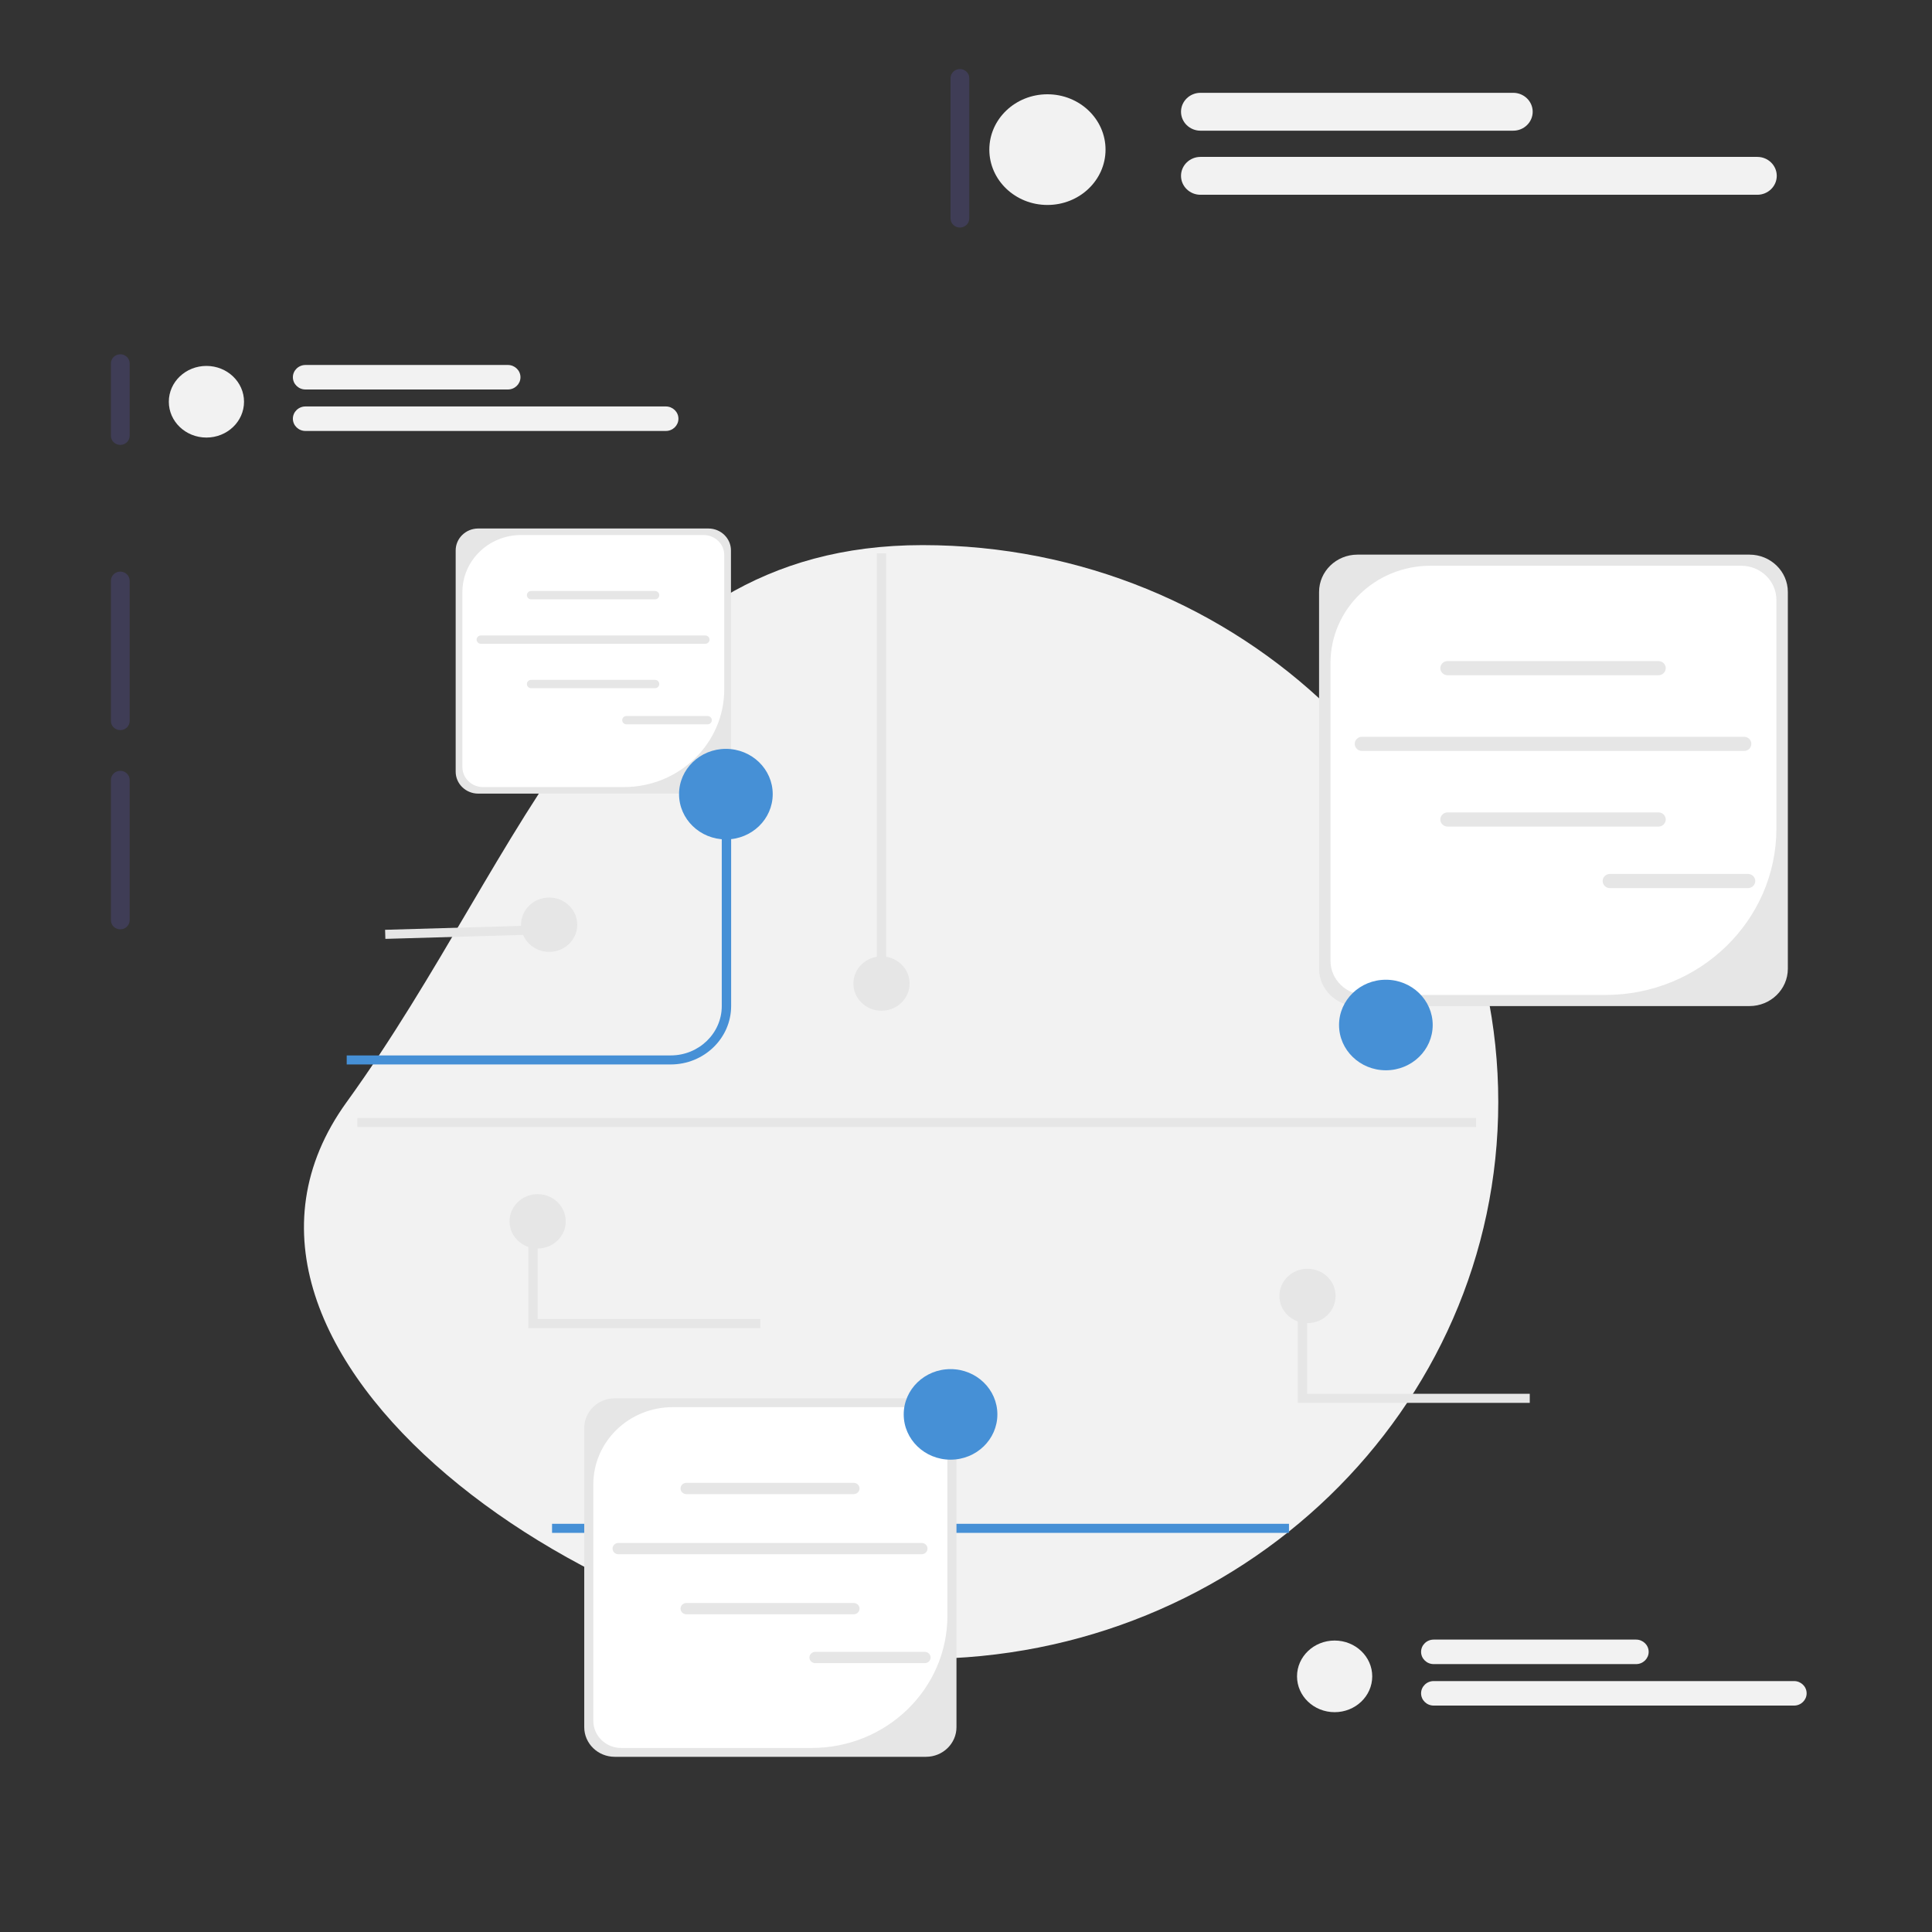 <?xml version="1.0" encoding="UTF-8" standalone="no"?>
<svg
   width="46"
   height="46"
   viewBox="0 0 46 46"
   fill="none"
   version="1.1"
   id="svg4"
   sodipodi:docname="gestion.svg"
   inkscape:version="1.3.2 (091e20e, 2023-11-25, custom)"
   xmlns:inkscape="http://www.inkscape.org/namespaces/inkscape"
   xmlns:sodipodi="http://sodipodi.sourceforge.net/DTD/sodipodi-0.dtd"
   xmlns="http://www.w3.org/2000/svg"
   xmlns:svg="http://www.w3.org/2000/svg">
  <rect x="0" y="0" width="46" height="46" fill="#333333" stroke="none"/>
  <defs
     id="defs4" />
  <sodipodi:namedview
     id="namedview4"
     pagecolor="#ffffff"
     bordercolor="#000000"
     borderopacity="0.25"
     inkscape:showpageshadow="2"
     inkscape:pageopacity="0.0"
     inkscape:pagecheckerboard="0"
     inkscape:deskcolor="#d1d1d1"
     showgrid="false"
     inkscape:zoom="5.9258435"
     inkscape:cx="45.478757"
     inkscape:cy="40.247435"
     inkscape:window-width="1920"
     inkscape:window-height="974"
     inkscape:window-x="-11"
     inkscape:window-y="-11"
     inkscape:window-maximized="1"
     inkscape:current-layer="svg4" />
  <path
     d="m 21.964,12.979 c 7.571,0 13.709,5.936 13.709,13.259 0,7.323 -6.138,13.259 -13.709,13.259 -7.571,0 -18.049,-7.26 -13.709,-13.259 C 12.596,20.239 14.393,12.979 21.964,12.979 Z"
     fill="#f2f2f2"
     id="path11-9"
     style="stroke-width:0.11" />
  <path
     d="m 40.312,13.61 c -0.123,0 -0.223,0.097 -0.223,0.216 v 6.899 c 0,0.119 0.1,0.216 0.223,0.216 0.123,0 0.223,-0.097 0.223,-0.216 v -6.899 c 0,-0.119 -0.1,-0.216 -0.223,-0.216 z"
     fill="#3f3d56"
     id="path12"
     style="stroke-width:0.11" />
  <path
     d="m 2.864,8.436 c -0.123,0 -0.223,0.097 -0.223,0.216 v 1.725 c 0,0.119 0.1,0.216 0.223,0.216 0.123,0 0.223,-0.097 0.223,-0.216 V 8.651 c 0,-0.119 -0.1,-0.216 -0.223,-0.216 z"
     fill="#3f3d56"
     id="path13"
     style="stroke-width:0.11" />
  <path
     d="m 2.864,13.61 c -0.123,0 -0.223,0.097 -0.223,0.216 v 3.342 c 0,0.119 0.1,0.216 0.223,0.216 0.123,0 0.223,-0.097 0.223,-0.216 v -3.342 c 0,-0.119 -0.1,-0.216 -0.223,-0.216 z"
     fill="#3f3d56"
     id="path14"
     style="stroke-width:0.11" />
  <path
     d="m 2.864,18.353 c -0.123,0 -0.223,0.097 -0.223,0.216 v 3.342 c 0,0.119 0.1,0.216 0.223,0.216 0.123,0 0.223,-0.097 0.223,-0.216 v -3.342 c 0,-0.119 -0.1,-0.216 -0.223,-0.216 z"
     fill="#3f3d56"
     id="path15"
     style="stroke-width:0.11" />
  <path
     d="m 22.855,1.644 c -0.123,0 -0.223,0.097 -0.223,0.216 v 3.342 c 0,0.119 0.1,0.216 0.223,0.216 0.123,0 0.223,-0.097 0.223,-0.216 V 1.86 c 0,-0.119 -0.1,-0.216 -0.223,-0.216 z"
     fill="#3f3d56"
     id="path16"
     style="stroke-width:0.11" />
  <path
     d="M 15.97,25.344 H 8.255 V 25.129 H 15.97 c 0.67,0 1.215,-0.527 1.215,-1.176 v -5.045 h 0.223 v 5.045 c 0,0.767 -0.645,1.391 -1.438,1.391 z"
     fill="#4690d6"
     id="path19"
     style="stroke-width:0.11" />
  <rect
     x="13.144"
     y="36.281"
     width="17.546"
     height="0.216"
     fill="#4690d6"
     id="rect19-1"
     style="stroke-width:0.11" />
  <g
     id="g25"
     transform="matrix(0.111,0,0,0.108,0.102,-3.636)">
    <path
       d="m 374.343,255.466 h -84.092 c -4.538,0 -8.23,-3.692 -8.23,-8.23 V 164.17 c 0,-4.538 3.692,-8.23 8.23,-8.23 h 84.092 c 4.538,0 8.23,3.692 8.23,8.23 v 83.066 c 0,4.538 -3.692,8.23 -8.23,8.23 z"
       fill="#e6e6e6"
       id="path20-4" />
    <path
       d="m 305.912,158.392 c -11.84,0 -21.438,9.598 -21.438,21.438 v 65.643 c 0,4.164 3.376,7.54 7.54,7.54 h 51.42 c 20.262,0 36.687,-16.425 36.687,-36.687 V 165.932 c 0,-4.164 -3.376,-7.54 -7.54,-7.54 h -66.669 v 2e-5 z"
       fill="#ffffff"
       id="path21-6" />
    <g
       id="g24">
      <path
         d="m 354.819,182.532 h -45.221 c -0.863,0 -1.565,-0.702 -1.565,-1.565 0,-0.863 0.702,-1.564 1.565,-1.564 h 45.221 c 0.863,0 1.564,0.702 1.564,1.564 0,0.863 -0.702,1.565 -1.564,1.565 z"
         fill="#e6e6e6"
         id="path22-8" />
      <path
         d="m 354.819,215.895 h -45.221 c -0.863,0 -1.565,-0.702 -1.565,-1.565 0,-0.863 0.702,-1.564 1.565,-1.564 h 45.221 c 0.863,0 1.564,0.702 1.564,1.564 0,0.863 -0.702,1.565 -1.564,1.565 z"
         fill="#e6e6e6"
         id="path23-7" />
      <path
         d="m 373.182,199.224 h -81.947 c -0.863,0 -1.565,-0.702 -1.565,-1.565 0,-0.863 0.702,-1.564 1.565,-1.564 h 81.947 c 0.863,0 1.564,0.702 1.564,1.564 0,0.863 -0.702,1.565 -1.564,1.565 z"
         fill="#e6e6e6"
         id="path24" />
    </g>
    <path
       d="m 374.019,229.461 h -29.604 c -0.863,0 -1.565,-0.702 -1.565,-1.565 0,-0.863 0.702,-1.564 1.565,-1.564 h 29.604 c 0.863,0 1.564,0.702 1.564,1.564 0,0.863 -0.702,1.565 -1.564,1.565 z"
       fill="#e6e6e6"
       id="path25" />
  </g>
  <g
     id="g31"
     transform="matrix(0.111,0,0,0.108,0.102,-3.636)">
    <path
       d="m 197.711,420.97 h -66.775 c -3.604,0 -6.535,-2.932 -6.535,-6.535 v -65.96 c 0,-3.604 2.932,-6.535 6.535,-6.535 h 66.775 c 3.604,0 6.535,2.932 6.535,6.535 v 65.96 c 0,3.604 -2.932,6.535 -6.535,6.535 h -2e-5 z"
       fill="#e6e6e6"
       id="path26" />
    <path
       d="m 143.372,343.887 c -9.402,0 -17.024,7.622 -17.024,17.024 v 52.125 c 0,3.307 2.681,5.987 5.987,5.987 H 173.167 c 16.089,0 29.132,-13.043 29.132,-29.132 v -40.016 c 0,-3.307 -2.681,-5.987 -5.987,-5.987 h -52.94 l 2e-5,-3e-5 z"
       fill="#ffffff"
       id="path27" />
    <g
       id="g30">
      <path
         d="m 182.208,363.055 h -35.908 c -0.685,0 -1.242,-0.557 -1.242,-1.242 0,-0.685 0.557,-1.242 1.242,-1.242 h 35.908 c 0.685,0 1.242,0.557 1.242,1.242 0,0.685 -0.557,1.242 -1.242,1.242 z"
         fill="#e6e6e6"
         id="path28" />
      <path
         d="m 182.208,389.548 h -35.908 c -0.685,0 -1.242,-0.557 -1.242,-1.242 0,-0.685 0.557,-1.242 1.242,-1.242 h 35.908 c 0.685,0 1.242,0.557 1.242,1.242 0,0.685 -0.557,1.242 -1.242,1.242 z"
         fill="#e6e6e6"
         id="path29" />
      <path
         d="m 196.79,376.311 h -65.071 c -0.685,0 -1.242,-0.557 -1.242,-1.242 0,-0.685 0.557,-1.242 1.242,-1.242 h 65.071 c 0.685,0 1.242,0.557 1.242,1.242 0,0.685 -0.557,1.242 -1.242,1.242 z"
         fill="#e6e6e6"
         id="path30" />
    </g>
    <path
       d="m 197.454,400.32 h -23.507 c -0.685,0 -1.242,-0.557 -1.242,-1.242 0,-0.685 0.557,-1.242 1.242,-1.242 h 23.507 c 0.685,0 1.242,0.557 1.242,1.242 0,0.685 -0.557,1.242 -1.242,1.242 z"
       fill="#e6e6e6"
       id="path31" />
  </g>
  <g
     id="g37"
     transform="matrix(0.111,0,0,0.108,0.102,-3.636)">
    <path
       d="m 151.04,208.626 h -49.383 c -2.665,0 -4.833,-2.168 -4.833,-4.833 v -48.78 c 0,-2.665 2.168,-4.833 4.833,-4.833 h 49.383 c 2.665,0 4.833,2.168 4.833,4.833 v 48.78 c 0,2.665 -2.168,4.833 -4.833,4.833 h -1e-5 z"
       fill="#e6e6e6"
       id="path32" />
    <path
       d="m 110.854,151.619 c -6.953,0 -12.59,5.637 -12.59,12.59 v 38.549 c 0,2.446 1.982,4.428 4.428,4.428 h 30.196 c 11.899,0 21.545,-9.646 21.545,-21.545 v -29.594 c 0,-2.446 -1.982,-4.428 -4.428,-4.428 h -39.151 v -2e-5 z"
       fill="#ffffff"
       id="path33" />
    <g
       id="g36">
      <path
         d="m 139.575,165.795 h -26.556 c -0.507,0 -0.919,-0.412 -0.919,-0.919 0,-0.507 0.412,-0.919 0.919,-0.919 h 26.556 c 0.507,0 0.919,0.412 0.919,0.919 0,0.507 -0.412,0.919 -0.919,0.919 z"
         fill="#e6e6e6"
         id="path34" />
      <path
         d="m 139.575,185.388 h -26.556 c -0.507,0 -0.919,-0.412 -0.919,-0.919 0,-0.507 0.412,-0.919 0.919,-0.919 h 26.556 c 0.507,0 0.919,0.412 0.919,0.919 0,0.507 -0.412,0.919 -0.919,0.919 z"
         fill="#e6e6e6"
         id="path35" />
      <path
         d="m 150.358,175.598 h -48.123 c -0.507,0 -0.919,-0.412 -0.919,-0.919 0,-0.507 0.412,-0.919 0.919,-0.919 h 48.123 c 0.507,0 0.919,0.412 0.919,0.919 0,0.507 -0.412,0.919 -0.919,0.919 z"
         fill="#e6e6e6"
         id="path36" />
    </g>
    <path
       d="M 150.85,193.354 H 133.465 c -0.507,0 -0.919,-0.412 -0.919,-0.919 0,-0.507 0.412,-0.919 0.919,-0.919 h 17.385 c 0.507,0 0.919,0.412 0.919,0.919 0,0.507 -0.412,0.919 -0.919,0.919 z"
       fill="#e6e6e6"
       id="path37" />
  </g>
  <ellipse
     cx="32.997"
     cy="24.405"
     fill="#4690d6"
     id="circle37"
     rx="1.115"
     ry="1.078"
     style="stroke-width:0.11" />
  <ellipse
     cx="17.283"
     cy="18.908"
     fill="#4690d6"
     id="circle38"
     rx="1.115"
     ry="1.078"
     style="stroke-width:0.11" />
  <ellipse
     cx="22.632"
     cy="33.676"
     fill="#4690d6"
     id="circle39"
     rx="1.115"
     ry="1.078"
     style="stroke-width:0.11" />
  <g
     id="g40"
     transform="matrix(0.111,0,0,0.108,0.102,-3.636)">
    <ellipse
       cx="223.756"
       cy="66.652"
       rx="12.463"
       ry="12.201"
       fill="#f2f2f2"
       id="ellipse39" />
    <path
       d="m 323.669,62.478 h -67.085 c -2.301,0 -4.174,-1.872 -4.174,-4.174 0,-2.301 1.873,-4.174 4.174,-4.174 h 67.085 c 2.301,0 4.174,1.872 4.174,4.174 0,2.301 -1.873,4.174 -4.174,4.174 z"
       fill="#f2f2f2"
       id="path39" />
    <path
       d="M 376.023,76.605 H 256.584 c -2.301,0 -4.174,-1.872 -4.174,-4.174 0,-2.301 1.873,-4.174 4.174,-4.174 h 119.438 c 2.301,0 4.174,1.872 4.174,4.174 0,2.301 -1.873,4.174 -4.174,4.174 z"
       fill="#f2f2f2"
       id="path40" />
  </g>
  <g
     id="g42"
     transform="matrix(0.111,0,0,0.108,0.102,-3.636)">
    <ellipse
       cx="43.359"
       cy="122.234"
       rx="8.066"
       ry="7.896"
       fill="#f2f2f2"
       id="ellipse40" />
    <path
       d="m 108.021,119.533 h -43.416 c -1.489,0 -2.701,-1.212 -2.701,-2.701 0,-1.489 1.212,-2.701 2.701,-2.701 h 43.416 c 1.489,0 2.701,1.212 2.701,2.701 0,1.489 -1.212,2.701 -2.701,2.701 z"
       fill="#f2f2f2"
       id="path41" />
    <path
       d="m 141.904,128.676 h -77.299 c -1.489,0 -2.701,-1.212 -2.701,-2.701 0,-1.489 1.212,-2.701 2.701,-2.701 h 77.299 c 1.489,0 2.701,1.212 2.701,2.701 0,1.489 -1.212,2.701 -2.701,2.701 z"
       fill="#f2f2f2"
       id="path42" />
  </g>
  <g
     id="g44"
     transform="matrix(0.111,0,0,0.108,0.102,-3.636)">
    <ellipse
       cx="285.359"
       cy="403.234"
       rx="8.066"
       ry="7.896"
       fill="#f2f2f2"
       id="ellipse42" />
    <path
       d="m 350.021,400.533 h -43.416 c -1.489,0 -2.701,-1.212 -2.701,-2.701 0,-1.489 1.212,-2.701 2.701,-2.701 h 43.416 c 1.489,0 2.701,1.212 2.701,2.701 0,1.489 -1.212,2.701 -2.701,2.701 z"
       fill="#f2f2f2"
       id="path43" />
    <path
       d="m 383.904,409.676 h -77.299 c -1.489,0 -2.701,-1.212 -2.701,-2.701 0,-1.489 1.212,-2.701 2.701,-2.701 h 77.299 c 1.489,0 2.701,1.212 2.701,2.701 0,1.489 -1.212,2.701 -2.701,2.701 z"
       fill="#f2f2f2"
       id="path44" />
  </g>
  <rect
     x="20.877"
     y="13.177"
     width="0.223"
     height="10.241"
     fill="#e6e6e6"
     id="rect44"
     style="stroke-width:0.11" />
  <ellipse
     cx="20.988"
     cy="23.418"
     fill="#e6e6e6"
     id="circle44"
     rx="0.669"
     ry="0.647"
     style="stroke-width:0.11" />
  <ellipse
     cx="31.131"
     cy="30.856"
     fill="#e6e6e6"
     id="circle45"
     rx="0.669"
     ry="0.647"
     style="stroke-width:0.11" />
  <ellipse
     cx="13.075"
     cy="22.017"
     fill="#e6e6e6"
     id="circle46"
     rx="0.669"
     ry="0.647"
     style="stroke-width:0.11" />
  <rect
     x="8.475"
     y="22.384"
     width="3.659"
     height="0.216"
     transform="matrix(1,-0.029,0.031,1,0,0)"
     fill="#e6e6e6"
     id="rect46"
     style="stroke-width:0.11" />
  <polygon
     points="277.46,319.97 279.46,319.97 279.46,340.94 327.216,340.94 327.216,342.94 277.46,342.94 "
     fill="#e6e6e6"
     id="polygon46"
     transform="matrix(0.111,0,0,0.108,0.102,-3.636)" />
  <ellipse
     cx="12.801"
     cy="29.079"
     fill="#e6e6e6"
     id="circle47"
     rx="0.669"
     ry="0.647"
     style="stroke-width:0.11" />
  <polygon
     points="112.405,303.486 114.405,303.486 114.405,324.455 162.161,324.455 162.161,326.455 112.405,326.455 "
     fill="#e6e6e6"
     id="polygon47"
     transform="matrix(0.111,0,0,0.108,0.102,-3.636)" />
  <rect
     x="8.508"
     y="26.618"
     width="26.635"
     height="0.216"
     fill="#e6e6e6"
     id="rect47"
     style="stroke-width:0.11" />
</svg>
